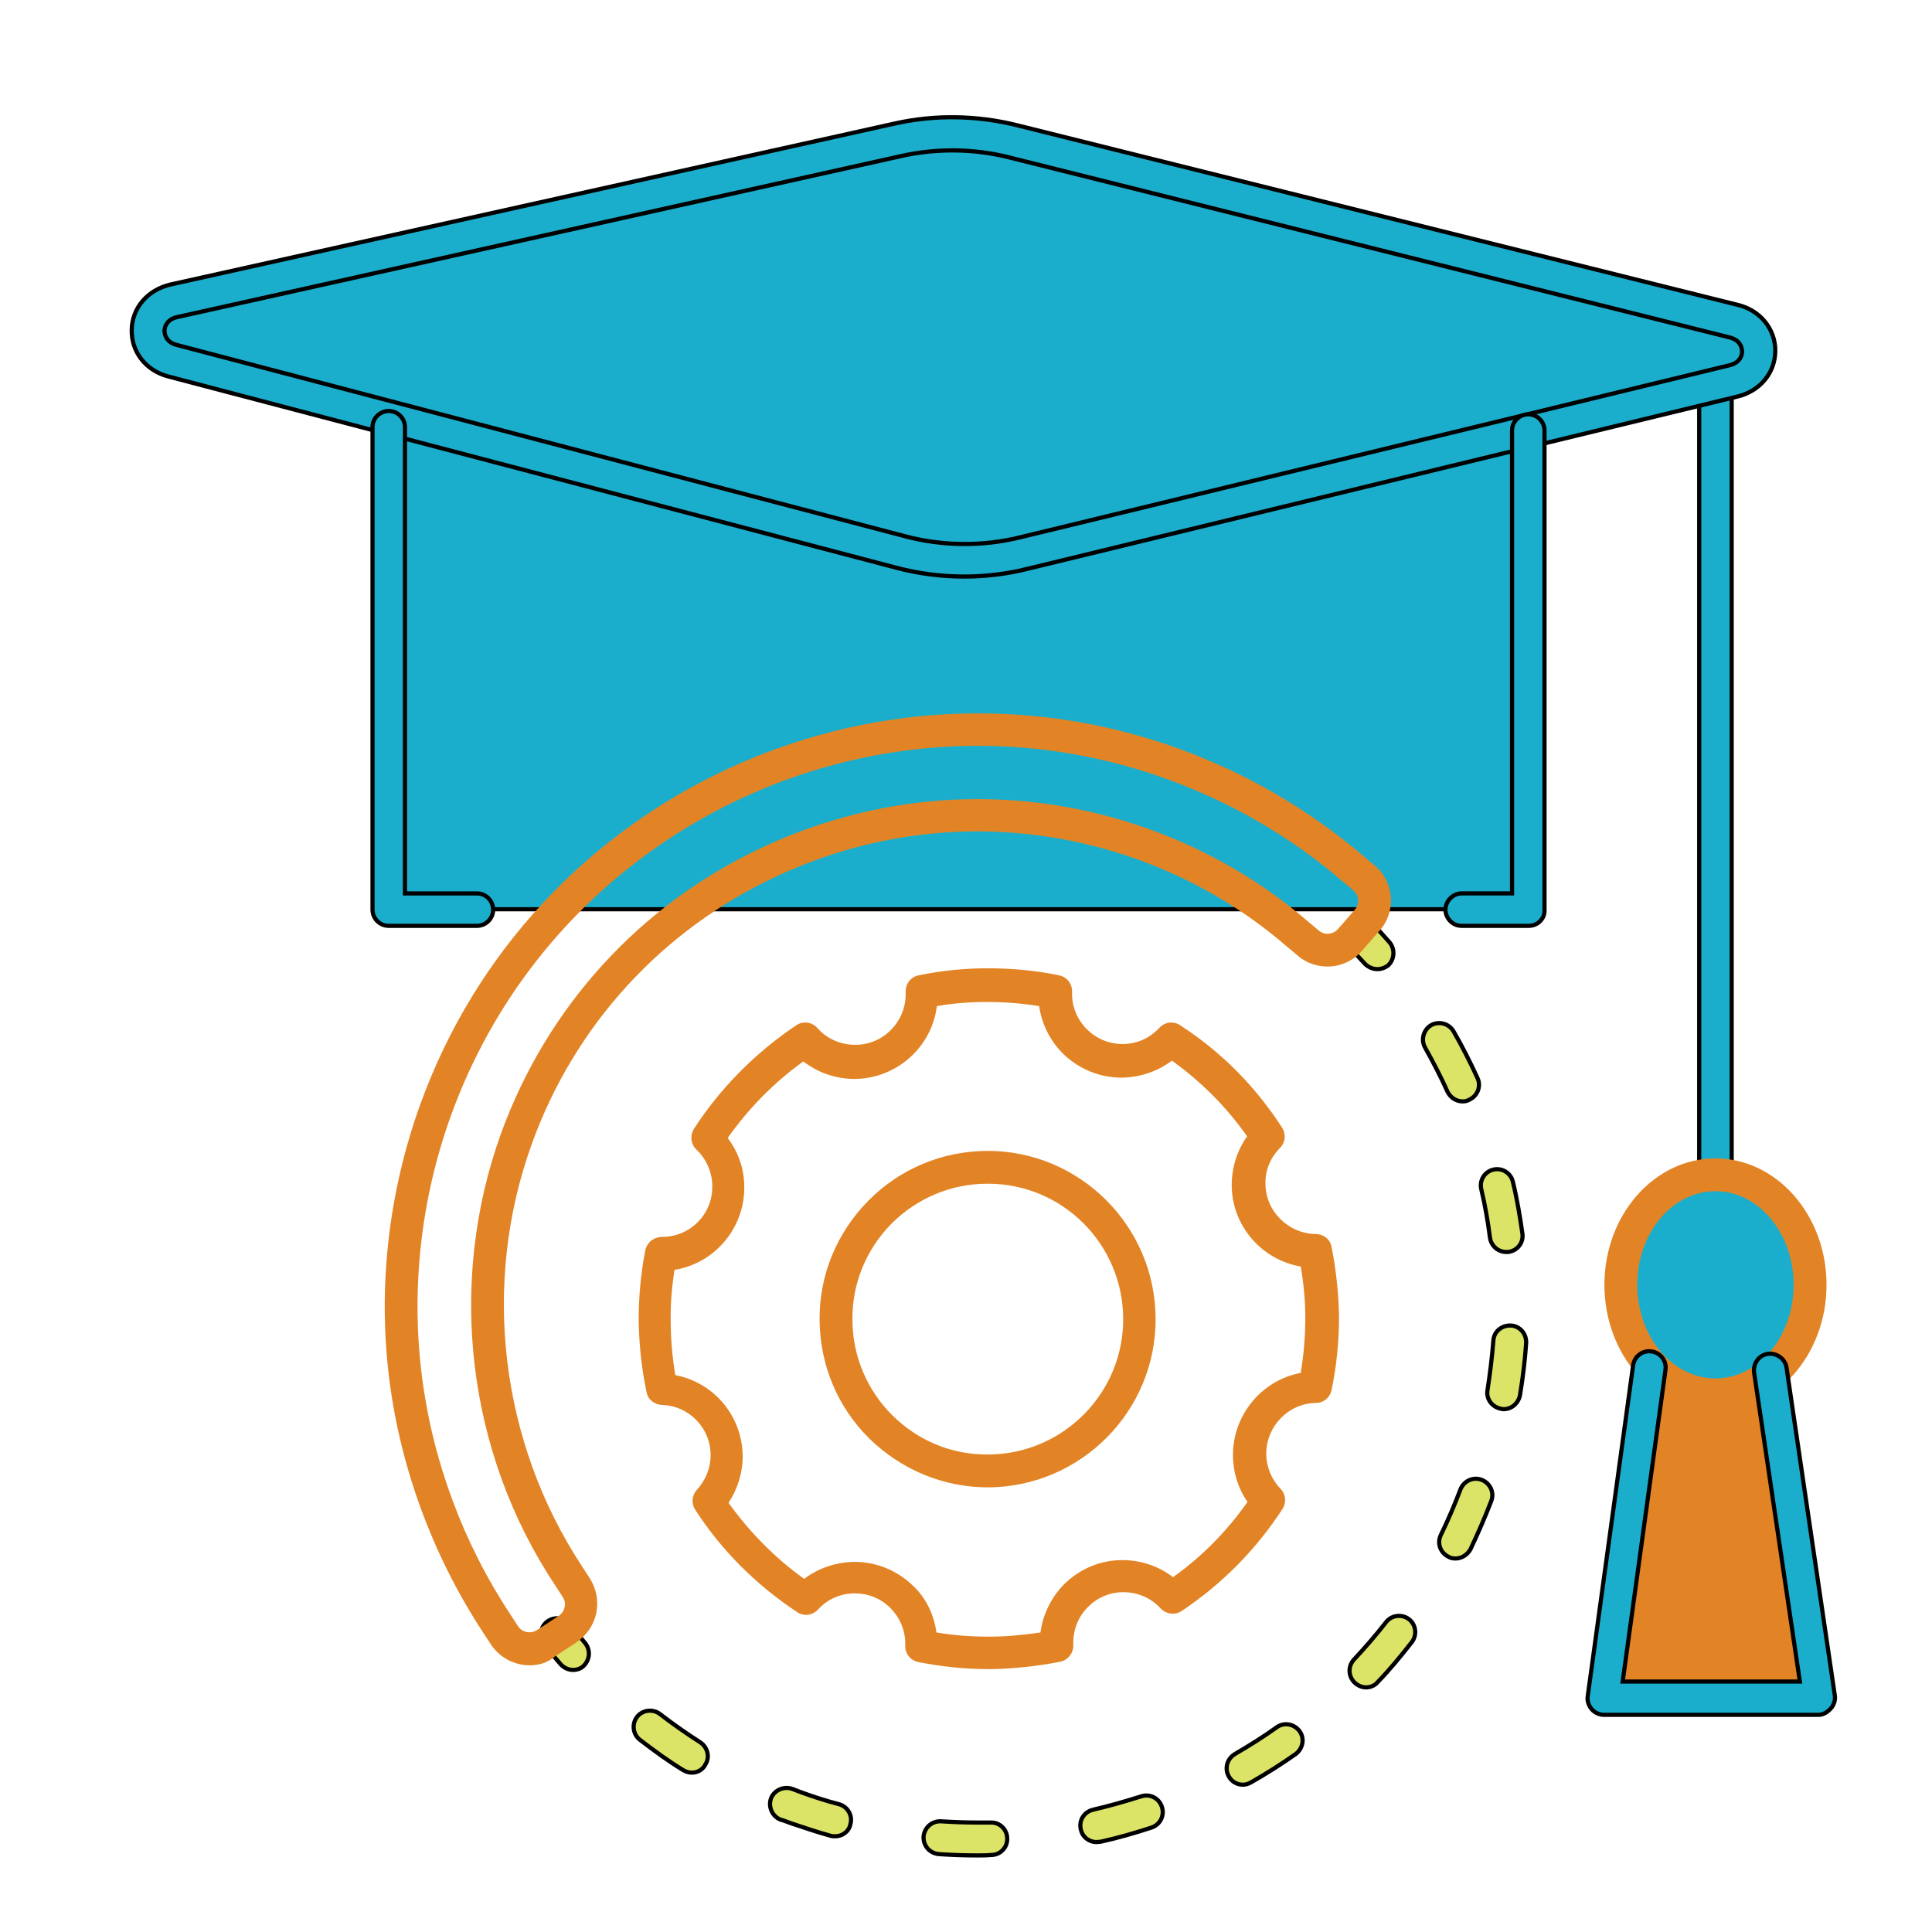 <?xml version="1.0" encoding="utf-8"?>
<!-- Generator: Adobe Illustrator 16.0.0, SVG Export Plug-In . SVG Version: 6.00 Build 0)  -->
<!DOCTYPE svg PUBLIC "-//W3C//DTD SVG 1.1//EN" "http://www.w3.org/Graphics/SVG/1.1/DTD/svg11.dtd">
<svg version="1.1" id="Layer_1" xmlns="http://www.w3.org/2000/svg" xmlns:xlink="http://www.w3.org/1999/xlink" x="0px" y="0px"
	 width="64px" height="64px" viewBox="0 0 64 64" enable-background="new 0 0 64 64" xml:space="preserve">
<path fill="#E28425" stroke="#000000" stroke-width="0.551" stroke-miterlimit="10" d="M60.256,56.256h-7.122l1.722-12.566h3.679
	L60.256,56.256z"/>
<path fill="#1BAECC" stroke="#000000" stroke-width="0.138" stroke-miterlimit="10" d="M12.877,10.02H50.64V30.12H12.877V10.02z"/>
<path fill="#1BAECC" stroke="#000000" stroke-width="0.138" stroke-miterlimit="10" d="M29.74,4.646L5.754,9.964
	c-1.116,0.248-1.143,1.681-0.042,1.983l24.124,6.337c1.323,0.345,2.741,0.358,4.078,0.042l23.504-5.704
	c1.104-0.262,1.116-1.695,0.014-1.97L33.556,4.688C32.302,4.384,30.994,4.357,29.74,4.646L29.74,4.646z"/>
<ellipse fill="#1BAECC" stroke="#000000" stroke-width="0.551" stroke-miterlimit="10" cx="56.688" cy="42.561" rx="3.127" ry="3.651"/>
<ellipse fill="none" cx="32.349" cy="43.247" rx="17.655" ry="17.655"/>
<path fill="none" stroke="#000000" stroke-width="0.551" stroke-miterlimit="10" d="M18.098,54.448l0.717-0.466
	c0.455-0.305,0.579-0.924,0.275-1.379l-0.233-0.357c-2.838-4.271-3.486-9.698-1.75-14.508c3.045-8.417,12.373-12.785,20.79-9.74
	c1.873,0.675,3.596,1.681,5.099,2.976l0.33,0.276c0.412,0.358,1.046,0.316,1.405-0.098l0.565-0.647
	c0.358-0.413,0.315-1.047-0.097-1.405l-0.331-0.275c-1.764-1.529-3.775-2.7-5.979-3.499c-9.892-3.583-20.858,1.557-24.44,11.449
	c-1.033,2.853-1.378,5.938-0.992,8.928c0.372,2.893,1.418,5.704,3.03,8.128l0.234,0.357C17.024,54.63,17.644,54.754,18.098,54.448
	L18.098,54.448z"/>
<path fill="none" stroke="#000000" stroke-width="0.551" stroke-miterlimit="10" d="M43.545,41.431
	c-1.213,0-2.204-0.978-2.204-2.204c0-0.621,0.247-1.171,0.646-1.57c-0.84-1.282-1.943-2.384-3.223-3.225
	c-0.399,0.427-0.979,0.703-1.613,0.703c-1.226,0-2.217-0.979-2.217-2.204c0-0.028,0-0.056,0-0.082
	c-0.73-0.153-1.489-0.222-2.26-0.222c-0.744,0-1.46,0.083-2.163,0.222v0.096c0,1.227-0.979,2.218-2.205,2.218
	c-0.661,0-1.24-0.274-1.653-0.73c-1.295,0.855-2.397,1.971-3.238,3.267c0.427,0.398,0.689,0.964,0.689,1.597
	c0,1.228-0.979,2.218-2.205,2.218c-0.014,0-0.027,0-0.041,0c-0.138,0.717-0.22,1.461-0.208,2.218c0,0.773,0.083,1.529,0.248,2.261
	c1.185,0.042,2.136,1.007,2.149,2.204c0,0.593-0.221,1.115-0.592,1.515c0.841,1.282,1.943,2.384,3.224,3.225
	c0.4-0.427,0.979-0.703,1.612-0.703c1.227,0,2.218,0.979,2.218,2.205v0.083c0.73,0.15,1.487,0.219,2.259,0.219
	c0.758,0,1.502-0.081,2.219-0.232c0-0.028,0-0.058,0-0.083c0-1.227,0.978-2.219,2.203-2.219c0.649,0,1.228,0.275,1.641,0.717
	c1.267-0.841,2.356-1.943,3.183-3.211c-0.386-0.399-0.62-0.937-0.62-1.528c0-1.213,0.964-2.19,2.164-2.219
	c0.15-0.743,0.234-1.515,0.234-2.314C43.778,42.877,43.696,42.147,43.545,41.431L43.545,41.431z M32.744,48.719
	c-2.783,0.014-5.042-2.231-5.056-5.001c-0.014-2.782,2.231-5.042,5-5.056c2.769-0.015,5.042,2.231,5.057,5.001
	C37.772,46.444,35.526,48.705,32.744,48.719L32.744,48.719z"/>
<path fill="#1BAECC" stroke="#000000" stroke-width="0.138" stroke-miterlimit="10" d="M56.825,39.364
	c-0.302,0-0.537-0.248-0.537-0.537V12.899c0-0.304,0.25-0.538,0.537-0.538c0.304,0,0.539,0.248,0.539,0.538v25.914
	C57.377,39.116,57.129,39.364,56.825,39.364z"/>
<g>
	<path fill="#DCE468" stroke="#000000" stroke-width="0.138" stroke-miterlimit="10" d="M18.98,55.318
		c-0.151,0-0.303-0.069-0.414-0.194c-0.179-0.205-0.358-0.426-0.537-0.646c-0.18-0.233-0.138-0.579,0.096-0.759
		c0.234-0.178,0.578-0.137,0.758,0.097c0.165,0.208,0.33,0.414,0.495,0.607c0.193,0.234,0.166,0.565-0.055,0.771
		C19.242,55.277,19.104,55.318,18.98,55.318L18.98,55.318z"/>
	<path fill="#DCE468" stroke="#000000" stroke-width="0.138" stroke-miterlimit="10" d="M32.372,61.463
		c-0.428,0-0.855-0.015-1.268-0.043c-0.303-0.026-0.523-0.274-0.51-0.577c0.027-0.303,0.276-0.523,0.579-0.51
		c0.4,0.026,0.799,0.041,1.2,0.041h0.441c0.303-0.015,0.55,0.235,0.55,0.523c0.015,0.304-0.233,0.551-0.523,0.551
		C32.688,61.463,32.536,61.463,32.372,61.463L32.372,61.463z M36.326,61.021c-0.249,0-0.47-0.164-0.524-0.426
		c-0.068-0.29,0.11-0.579,0.414-0.647c0.536-0.124,1.061-0.276,1.583-0.44c0.29-0.098,0.593,0.055,0.689,0.344
		c0.097,0.29-0.056,0.593-0.344,0.689c-0.551,0.18-1.117,0.344-1.682,0.468C36.408,61.008,36.366,61.021,36.326,61.021
		L36.326,61.021z M27.674,60.829c-0.041,0-0.097,0-0.152-0.014c-0.455-0.125-0.896-0.275-1.35-0.428
		c-0.111-0.04-0.208-0.083-0.317-0.109c-0.276-0.111-0.413-0.428-0.316-0.702c0.11-0.277,0.426-0.414,0.702-0.317
		c0.097,0.04,0.192,0.068,0.29,0.11c0.413,0.15,0.84,0.289,1.267,0.399c0.29,0.082,0.455,0.386,0.372,0.661
		C28.128,60.664,27.908,60.829,27.674,60.829L27.674,60.829z M41.176,59.121c-0.194,0-0.373-0.098-0.47-0.275
		c-0.15-0.263-0.055-0.594,0.207-0.744c0.469-0.275,0.937-0.565,1.379-0.883c0.247-0.179,0.577-0.11,0.756,0.125
		c0.18,0.247,0.111,0.578-0.123,0.758c-0.468,0.33-0.964,0.646-1.475,0.936C41.354,59.094,41.257,59.121,41.176,59.121z
		 M22.92,58.721c-0.096,0-0.193-0.027-0.289-0.083c-0.497-0.303-0.964-0.646-1.433-1.005c-0.234-0.181-0.275-0.524-0.096-0.758
		c0.179-0.233,0.523-0.275,0.758-0.097c0.427,0.33,0.881,0.647,1.335,0.938c0.248,0.164,0.331,0.496,0.166,0.744
		C23.279,58.625,23.1,58.721,22.92,58.721L22.92,58.721z M45.253,55.896c-0.138,0-0.262-0.055-0.371-0.15
		c-0.223-0.206-0.236-0.551-0.029-0.772c0.372-0.399,0.731-0.812,1.062-1.238c0.179-0.234,0.524-0.276,0.759-0.097
		c0.233,0.178,0.275,0.523,0.095,0.757c-0.356,0.455-0.729,0.91-1.129,1.323C45.543,55.841,45.391,55.896,45.253,55.896
		L45.253,55.896z M48.214,51.627c-0.082,0-0.165-0.014-0.232-0.058c-0.275-0.137-0.386-0.453-0.248-0.729
		c0.234-0.483,0.454-0.993,0.646-1.503c0.111-0.275,0.415-0.426,0.704-0.315c0.274,0.111,0.427,0.412,0.315,0.701
		c-0.206,0.538-0.44,1.075-0.689,1.6C48.6,51.517,48.409,51.627,48.214,51.627L48.214,51.627z M49.813,46.68
		c-0.028,0-0.055,0-0.097-0.014c-0.289-0.055-0.496-0.331-0.44-0.62c0.082-0.538,0.151-1.088,0.193-1.626
		c0.012-0.304,0.274-0.523,0.578-0.51c0.303,0.014,0.522,0.276,0.509,0.579c-0.04,0.578-0.11,1.158-0.206,1.735
		C50.296,46.487,50.075,46.68,49.813,46.68z M49.896,41.473c-0.262,0-0.497-0.192-0.538-0.47c-0.068-0.536-0.165-1.087-0.289-1.61
		c-0.07-0.29,0.111-0.58,0.4-0.648s0.578,0.111,0.646,0.4c0.138,0.563,0.234,1.143,0.317,1.721c0.04,0.303-0.166,0.565-0.469,0.607
		C49.938,41.473,49.91,41.473,49.896,41.473L49.896,41.473z M48.449,36.485c-0.207,0-0.4-0.124-0.497-0.318
		c-0.219-0.494-0.481-0.99-0.742-1.46c-0.151-0.262-0.055-0.591,0.192-0.743c0.261-0.151,0.592-0.057,0.744,0.192
		c0.288,0.497,0.552,1.021,0.799,1.558c0.124,0.274,0,0.591-0.275,0.716C48.6,36.471,48.532,36.485,48.449,36.485L48.449,36.485z"/>
	<path fill="#DCE468" stroke="#000000" stroke-width="0.138" stroke-miterlimit="10" d="M45.624,32.104
		c-0.15,0-0.303-0.068-0.411-0.179c-0.181-0.193-0.36-0.386-0.538-0.58c-0.208-0.22-0.208-0.564,0.014-0.771
		c0.22-0.206,0.564-0.206,0.771,0.014c0.193,0.207,0.385,0.415,0.564,0.621c0.192,0.22,0.179,0.564-0.041,0.771
		C45.873,32.063,45.749,32.104,45.624,32.104L45.624,32.104z"/>
</g>
<path fill="#E28425" d="M17.547,55.166c-0.497,0-0.992-0.247-1.281-0.688l-0.235-0.357c-1.653-2.507-2.742-5.401-3.127-8.364
	c-0.399-3.07-0.042-6.24,1.019-9.175C17.602,26.4,28.886,21.123,39.053,24.802c2.274,0.826,4.34,2.039,6.16,3.596l0.33,0.276
	c0.646,0.551,0.716,1.529,0.151,2.162l-0.566,0.649c-0.55,0.647-1.528,0.716-2.162,0.151l-0.331-0.276
	c-1.445-1.254-3.1-2.218-4.917-2.879c-3.94-1.42-8.198-1.227-12,0.551c-3.802,1.778-6.683,4.932-8.101,8.859
	c-1.68,4.657-1.046,9.892,1.681,14.024l0.234,0.359c0.221,0.344,0.303,0.756,0.221,1.156c-0.083,0.399-0.317,0.743-0.662,0.979
	l-0.716,0.468C18.14,55.084,17.837,55.166,17.547,55.166L17.547,55.166z M32.399,24.706c-7.591,0-14.727,4.698-17.455,12.234
	c-1.005,2.769-1.336,5.772-0.965,8.666c0.359,2.811,1.378,5.538,2.949,7.907l0.234,0.36c0.138,0.205,0.414,0.261,0.633,0.123
	l0.716-0.47c0.097-0.068,0.166-0.165,0.193-0.289c0.028-0.125,0-0.233-0.068-0.344l-0.234-0.358
	c-2.935-4.408-3.597-10.016-1.805-14.989c1.529-4.202,4.602-7.579,8.666-9.479c4.065-1.902,8.625-2.108,12.827-0.593
	c1.942,0.703,3.721,1.736,5.263,3.072l0.331,0.277c0.191,0.165,0.469,0.137,0.634-0.042l0.565-0.647
	c0.164-0.193,0.138-0.468-0.043-0.633l-0.331-0.276c-1.706-1.474-3.663-2.618-5.813-3.403
	C36.614,25.064,34.493,24.706,32.399,24.706L32.399,24.706z"/>
<path fill="#1BAECC" stroke="#000000" stroke-width="0.138" stroke-miterlimit="10" d="M31.944,19.099
	c-0.757,0-1.516-0.097-2.245-0.29L5.575,12.471c-0.744-0.193-1.226-0.813-1.212-1.543s0.523-1.322,1.281-1.502l23.986-5.332
	c1.337-0.302,2.743-0.275,4.064,0.056l23.877,5.951c0.742,0.18,1.238,0.799,1.238,1.516c0,0.73-0.509,1.336-1.238,1.515
	l-23.504,5.704C33.35,19.016,32.647,19.099,31.944,19.099z M29.851,5.17L5.878,10.502c-0.386,0.082-0.428,0.371-0.428,0.454
	c0,0.083,0.028,0.373,0.4,0.469l24.123,6.337c1.24,0.331,2.562,0.345,3.803,0.042L57.294,12.1c0.386-0.097,0.414-0.373,0.414-0.455
	c0-0.083-0.028-0.372-0.414-0.468L33.417,5.211C32.261,4.921,31.021,4.907,29.851,5.17L29.851,5.17z"/>
<path fill="#1BAECC" stroke="#000000" stroke-width="0.138" stroke-miterlimit="10" d="M15.797,30.67h-2.92
	c-0.303,0-0.537-0.249-0.537-0.537V14.152c0-0.303,0.248-0.537,0.537-0.537c0.303,0,0.538,0.248,0.538,0.537v15.444h2.383
	c0.303,0,0.538,0.248,0.538,0.538C16.335,30.422,16.101,30.67,15.797,30.67z"/>
<path fill="#1BAECC" stroke="#000000" stroke-width="0.138" stroke-miterlimit="10" d="M50.64,30.67h-2.218
	c-0.303,0-0.538-0.249-0.538-0.537c0-0.29,0.248-0.538,0.538-0.538h1.666V14.262c0-0.303,0.25-0.537,0.539-0.537
	c0.302,0,0.537,0.248,0.537,0.537V30.12C51.19,30.422,50.942,30.67,50.64,30.67z"/>
<path fill="#E28425" d="M56.825,46.749c-2.024,0-3.677-1.874-3.677-4.188c0-2.315,1.652-4.188,3.677-4.188
	c2.023,0,3.681,1.872,3.681,4.188C60.506,44.875,58.849,46.749,56.825,46.749z M56.825,39.46c-1.433,0-2.59,1.393-2.59,3.101
	c0,1.709,1.157,3.1,2.59,3.1c1.434,0,2.591-1.391,2.591-3.1C59.416,40.853,58.259,39.46,56.825,39.46z"/>
<path fill="#E28425" d="M32.729,55.291c-0.785,0-1.557-0.084-2.314-0.235c-0.262-0.055-0.441-0.288-0.427-0.55
	c0-0.014,0-0.043,0-0.058c0-0.439-0.178-0.866-0.496-1.183c-0.317-0.318-0.73-0.481-1.171-0.481c0,0,0,0-0.014,0
	c-0.469,0-0.896,0.191-1.212,0.536c-0.179,0.192-0.469,0.234-0.689,0.082c-1.336-0.881-2.507-2.039-3.375-3.389
	c-0.139-0.207-0.111-0.482,0.054-0.661c0.29-0.317,0.455-0.717,0.455-1.144c0-0.909-0.717-1.64-1.612-1.667
	c-0.249-0.014-0.469-0.179-0.51-0.428c-0.165-0.771-0.248-1.569-0.261-2.369c0-0.785,0.068-1.557,0.22-2.328
	c0.055-0.262,0.29-0.441,0.551-0.441c0.936,0,1.681-0.757,1.667-1.681c0-0.454-0.193-0.896-0.523-1.211
	c-0.193-0.18-0.22-0.471-0.083-0.69c0.868-1.35,2.053-2.535,3.389-3.43c0.22-0.151,0.524-0.11,0.703,0.096
	c0.317,0.359,0.771,0.552,1.254,0.552c0.923,0,1.667-0.758,1.667-1.681c0-0.028,0-0.043,0-0.056
	c-0.015-0.277,0.165-0.51,0.426-0.565c0.744-0.151,1.502-0.233,2.274-0.233c0.8,0,1.598,0.068,2.384,0.233
	c0.262,0.056,0.44,0.288,0.427,0.553v0.055c0,0.923,0.758,1.667,1.667,1.667h0.013c0.469,0,0.896-0.193,1.213-0.538
	c0.18-0.192,0.469-0.233,0.69-0.082c1.363,0.881,2.492,2.024,3.374,3.389c0.139,0.221,0.111,0.496-0.068,0.674
	c-0.317,0.318-0.496,0.746-0.481,1.186c0,0.91,0.758,1.653,1.665,1.667c0.263,0,0.483,0.18,0.524,0.428
	c0.15,0.759,0.234,1.542,0.247,2.313c0,0.814-0.082,1.64-0.247,2.426c-0.054,0.248-0.262,0.428-0.524,0.428
	c-0.907,0.014-1.639,0.771-1.639,1.681c0,0.427,0.166,0.841,0.467,1.156c0.182,0.181,0.208,0.456,0.071,0.675
	c-0.883,1.352-1.999,2.48-3.335,3.376c-0.219,0.151-0.522,0.111-0.702-0.082c-0.316-0.345-0.758-0.538-1.239-0.538
	c-0.441,0-0.868,0.18-1.173,0.496c-0.315,0.317-0.482,0.73-0.482,1.186v0.055c0.016,0.261-0.164,0.511-0.425,0.565
	c-0.759,0.151-1.543,0.234-2.315,0.248C32.758,55.291,32.744,55.291,32.729,55.291z M31.021,54.078
	c0.579,0.096,1.158,0.138,1.749,0.138c0.565,0,1.131-0.055,1.696-0.138c0.082-0.592,0.343-1.144,0.771-1.584
	c0.522-0.524,1.212-0.814,1.941-0.814c0.605,0,1.199,0.194,1.681,0.566c0.965-0.689,1.791-1.53,2.467-2.493
	c-0.317-0.455-0.482-0.992-0.482-1.558c0-1.336,0.965-2.479,2.244-2.715c0.099-0.593,0.152-1.211,0.152-1.817
	c0-0.579-0.054-1.144-0.152-1.708c-1.293-0.221-2.286-1.351-2.286-2.7c0-0.579,0.179-1.145,0.51-1.612
	c-0.688-0.979-1.529-1.819-2.492-2.508c-0.47,0.357-1.048,0.552-1.654,0.564h-0.015c-0.73,0-1.418-0.29-1.942-0.798
	c-0.427-0.429-0.702-0.979-0.785-1.571c-0.578-0.096-1.157-0.138-1.75-0.138c-0.551,0-1.102,0.042-1.64,0.138
	c-0.165,1.35-1.322,2.396-2.714,2.411h-0.014c-0.619,0-1.212-0.207-1.694-0.579c-0.964,0.689-1.818,1.558-2.507,2.536
	c0.358,0.467,0.551,1.032,0.551,1.639c0,1.377-1.006,2.521-2.314,2.729c-0.083,0.563-0.138,1.129-0.124,1.708
	c0,0.592,0.055,1.185,0.152,1.778c1.281,0.246,2.218,1.35,2.232,2.685c0,0.552-0.166,1.088-0.469,1.544
	c0.689,0.963,1.543,1.833,2.508,2.521c0.468-0.358,1.047-0.551,1.653-0.563h0.014c0.73,0,1.419,0.287,1.943,0.797
	C30.677,52.935,30.938,53.486,31.021,54.078L31.021,54.078z M32.729,49.271c-1.473,0-2.865-0.579-3.926-1.612
	c-1.06-1.047-1.639-2.438-1.653-3.928c-0.014-1.486,0.565-2.892,1.612-3.953c1.047-1.061,2.438-1.64,3.926-1.654
	c3.072-0.013,5.58,2.481,5.593,5.554C38.295,46.749,35.802,49.257,32.729,49.271L32.729,49.271z M32.729,39.212
	c-0.013,0-0.013,0-0.027,0c-1.198,0-2.328,0.483-3.169,1.322c-0.84,0.854-1.309,1.985-1.295,3.184c0,1.199,0.482,2.328,1.323,3.168
	c0.854,0.841,1.969,1.31,3.182,1.296c2.481-0.014,4.478-2.04,4.464-4.505C37.192,41.21,35.195,39.212,32.729,39.212z"/>
<path fill="#1BAECC" stroke="#000000" stroke-width="0.138" stroke-miterlimit="10" d="M60.256,56.806h-7.122
	c-0.151,0-0.303-0.067-0.413-0.192c-0.096-0.124-0.151-0.276-0.125-0.427l1.502-10.954c0.041-0.302,0.317-0.509,0.606-0.466
	c0.303,0.039,0.509,0.314,0.468,0.604l-1.419,10.332h5.87l-1.516-10.235c-0.042-0.301,0.165-0.579,0.454-0.62
	c0.287-0.041,0.579,0.166,0.62,0.456l1.599,10.855c0.026,0.151-0.027,0.315-0.124,0.427C60.56,56.695,60.406,56.806,60.256,56.806
	L60.256,56.806z"/>
</svg>
